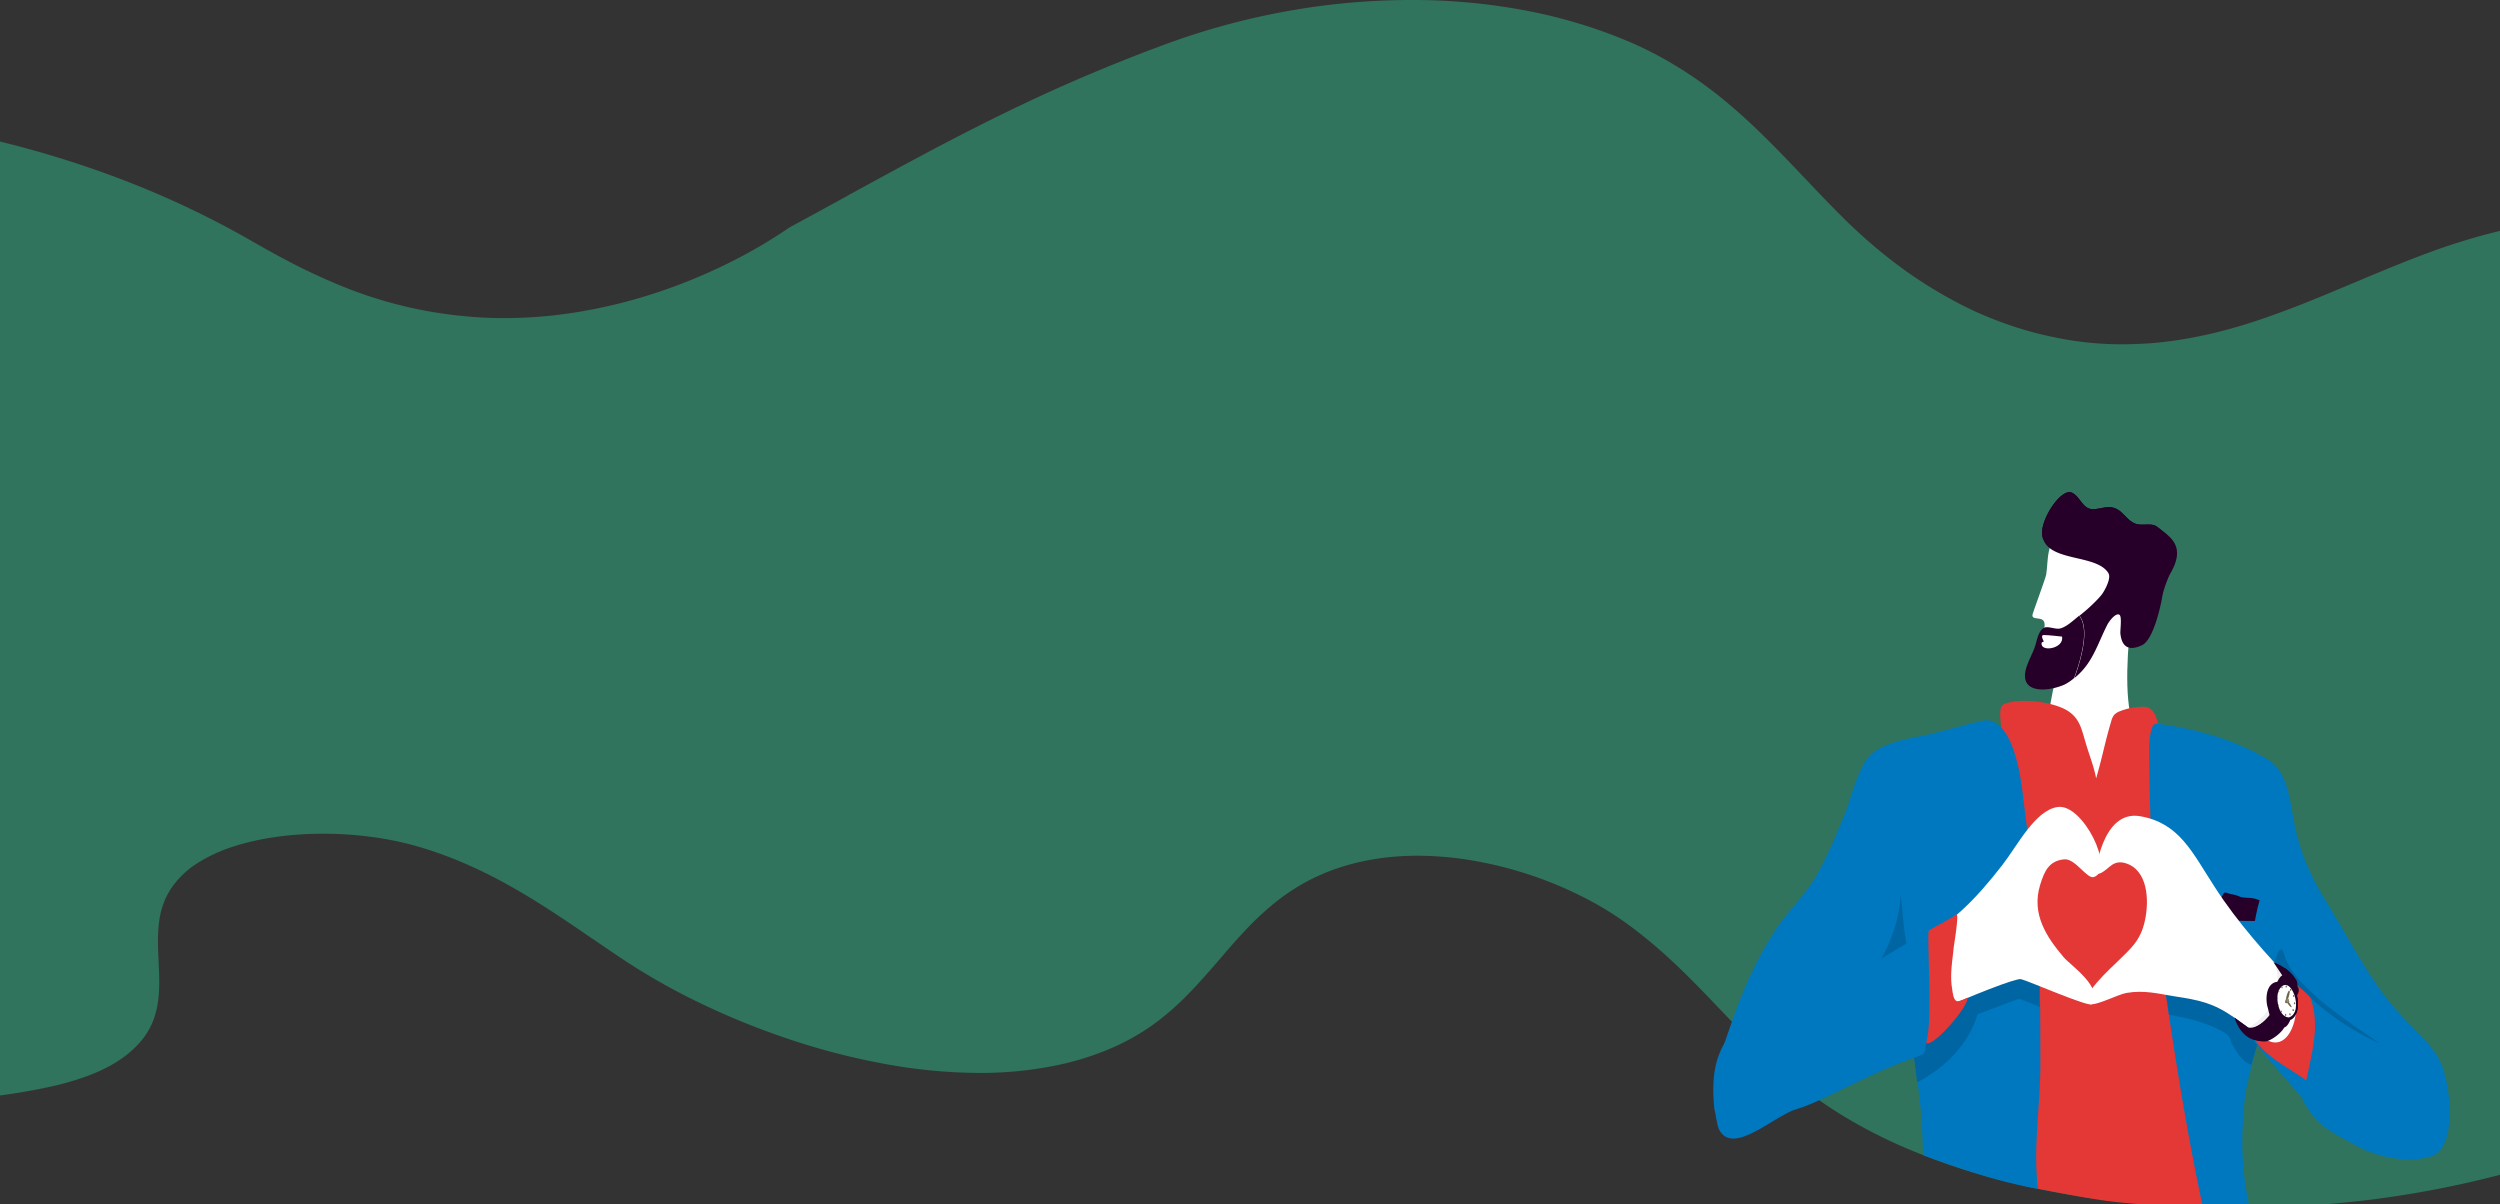 <svg xmlns="http://www.w3.org/2000/svg" viewBox="0 0 1920 925" preserveAspectRatio="none"><rect x="0" y="0" width="1920" height="925" fill="#333333" stroke="none"/><defs><style>.cls-2{fill:#fff}.cls-4{fill:#260028}.cls-5{fill:#e33836}.cls-6{fill:#0078bf}.cls-7{fill:#0066a3}.cls-11{fill:#6e664c}</style></defs><g id="customer_first_HOME" transform="translate(-.3 .003)"><path id="Subtraction_3" fill="#2bd69e" d="M1715.8 927.8h-.1c-4.7 0-10.7 0-17.7-.2 0 0-2.9-.1-5.7-.1-35.2-1-68.4-5-68.4-5a657.457 657.457 0 0 1-87.2-16.2 500.7 500.7 0 0 1-78.9-27.3 388.607 388.607 0 0 1-35.2-18 316.643 316.643 0 0 1-31.8-20.9 381.817 381.817 0 0 1-36.2-31c-11.3-10.8-21.9-22-32.2-32.8l-.1-.1-.2-.2c-10.7-11.2-21.8-22.9-33.5-34-6.3-6-12.3-11.4-18.3-16.5-6.7-5.7-13.2-10.8-19.9-15.7a249.692 249.692 0 0 0-33.9-20.7 300.076 300.076 0 0 0-82.9-27.8 255.793 255.793 0 0 0-44.5-4.1c-21.3 0-41.3 3-59.4 8.9a149.148 149.148 0 0 0-15.7 6 141.329 141.329 0 0 0-14 7.1 161.221 161.221 0 0 0-24.1 17 221.933 221.933 0 0 0-20.4 19.6c-6.5 6.9-12.9 14.3-18.5 20.9-9.1 10.5-18.5 21.4-28.9 31.5a207.546 207.546 0 0 1-16.6 14.5 165.891 165.891 0 0 1-19.2 13 182.288 182.288 0 0 1-27.2 12.8 218.877 218.877 0 0 1-29.3 8.8 287.53 287.53 0 0 1-63.4 6.7 406.582 406.582 0 0 1-73-7 524.4 524.4 0 0 1-72.7-18.8 578.943 578.943 0 0 1-68-27.5 493.938 493.938 0 0 1-58.9-33.2c-8.5-5.6-17.2-11.6-24.2-16.4h-.1c-20-13.7-40.6-27.8-62.7-40.2a370.331 370.331 0 0 0-34.5-17.3 305.37 305.37 0 0 0-38.2-13.8 241.2 241.2 0 0 0-34.8-7.1 283.088 283.088 0 0 0-36.8-2.4c-24.9 0-48.3 3.3-67.9 9.5a118.592 118.592 0 0 0-27.2 12.2 69.383 69.383 0 0 0-19.6 17.4 55.483 55.483 0 0 0-7.7 13.9 61.168 61.168 0 0 0-3.6 14.6c-1.3 10-.9 20.4-.4 30.4v.1c.5 10.3 1 21-.5 31.1a66.306 66.306 0 0 1-3.9 15 56.579 56.579 0 0 1-8.4 14.2 75.694 75.694 0 0 1-12.2 11.8A98.317 98.317 0 0 1 82 820c-10.3 5.3-22.6 9.6-37.4 13.3a441.95 441.95 0 0 1-44.3 8V108.7c21.6 5.3 42.7 11.4 63 18.2 23.3 7.8 46.1 16.6 67.9 26.4a697.754 697.754 0 0 1 63.3 32.3c13.6 7.8 25.2 14.1 36.4 19.7 13.3 6.6 25.8 12.1 38.1 16.9a331.07 331.07 0 0 0 86.7 20.5 313.614 313.614 0 0 0 32.1 1.6 347.949 347.949 0 0 0 61.1-5.5 400.552 400.552 0 0 0 58.2-14.9 429.262 429.262 0 0 0 53.4-22.2 391 391 0 0 0 46.4-27.2c15.5-8.4 30.4-16.5 43.5-23.7l.1-.1.3-.2c40.1-21.9 77.9-42.6 117.3-61.9 21-10.3 41.1-19.6 61.3-28.3 22.4-9.6 44.6-18.5 67.8-27a554.33 554.33 0 0 1 91.5-24.7 535.578 535.578 0 0 1 95.4-8.6 464.072 464.072 0 0 1 88 8.1 387.714 387.714 0 0 1 82.3 25.2c7 3.1 14.1 6.6 20.9 10.3 6.5 3.5 12.9 7.4 19.2 11.4a324.337 324.337 0 0 1 34.1 25.4c21.3 18 40.1 37.8 58.3 57l.1.1c9.6 10.1 19.5 20.5 29.7 30.6a399.161 399.161 0 0 0 40.6 35.1 339.932 339.932 0 0 0 48.7 30.5 264.733 264.733 0 0 0 27.3 12.2 276.2 276.2 0 0 0 29.2 9.5 295.544 295.544 0 0 0 31.1 6.4 258.94 258.94 0 0 0 32.9 2.6h3.9c7.9 0 16-.4 24.1-1 7.7-.7 15.5-1.7 23.3-3a357.02 357.02 0 0 0 44.6-10.6c13-3.9 27-8.9 42.8-15 14.2-5.6 28.4-11.5 42.1-17.3l.3-.1c18-7.6 36.6-15.4 55.3-22.4 10.2-3.8 19.6-7 28.7-9.8 10.3-3.2 20-5.8 29.7-8.1V902a784.769 784.769 0 0 1-100.7 19.4 878.62 878.62 0 0 1-104.8 6.4z" opacity=".4"/><g id="Group_8383" transform="translate(.013 .009)"><g id="Group_8371" transform="translate(239.452 -.009)"><path id="Path_7212" d="M1396.6 547.1c-7.7 37.1-14.9 61.6-37.9 46.2-5.5-3.7-25.9-35-24.9-42 4.9-32.5 9.3-41 8.8-40 4.9-9.7 58.7-71.4 56.5-52.4-2.9 26.4-7.1 62.7-2.5 88.2z" class="cls-2"/><path id="Path_7214" d="M1349.7 524c-.3-3.2-3.9 1.9-4.4.2-2.7-9.3-17.1-10.2-18.4-21.1-.7-5.7 5.4-19.4 4-25-1.3-5.3-10.5-1-9-6.5.5-2 9.9-27.4 10.4-30.3 1.8-10.7-.4-26.8 12.4-31 6.4-2.1 18.9 3.5 24.9 5.2 11.2 3.1 23.1 6 33.8 10.5 24.1 10.1.5 50.4-7.2 67.2 0 0-3.2 14.6-4.2 18.5-.3 1.2-.3 5.2-.1 10.2-13 7.6-21.1 11.1-36.5 14.6-.3-4.1-5.7-11.9-5.7-12.5z" class="cls-2"/><path id="Path_7215" d="M1405.9 495.5c-9 4.2-15.3 2.6-16.6-8.8-.3-2.4 1.4-13.4-.8-14.6-3.1-1.7-8.4 5.8-9.4 8a.31.31 0 0 0-.1.2c-7.7 15.3-11.2 29.4-25.1 40.5 1.8-4.6 3.2-9.4 4.5-13.9 2.6-10 5.9-25.5-.5-34.1a15.752 15.752 0 0 0 1.9-1.5c4.4-3.4 13-11.5 15.7-15.4a40.771 40.771 0 0 0 3.2-5.8c1.6-3.6 2.8-7.6 1.4-9.9-9.3-15.5-49-7.7-50.9-30-1-11.7 14.7-35.8 23-31.8 5.9 2.8 8.1 11.7 14.6 12.5 5.6.7 11.1-2.4 16.7-1.1 7.4 1.8 9.8 8.7 16.3 11.9 5.7 2.9 12.9-.8 17.8 2.9 7.2 5.5 13.4 11.4 13.1 22.8-.3 9.2-7.7 20.4-9.4 31.7-1.4 8-7 32.5-15.4 36.4z" class="cls-4"/><path id="Path_7216" d="M1352.1 378.4c5.9 2.8 8.1 11.7 14.6 12.5 5.6.7 11.1-2.4 16.7-1.1 7.4 1.8 9.8 8.7 16.3 11.9 5.7 2.9 12.9-.8 17.8 2.9 10.8 8.3 25.6 15.9 4.9 43.7-.2-.2-.3-.5-.5-.7a102.915 102.915 0 0 0-32.7-30.1c-17.1-10.5-37.4-6.5-56.3-3.9a9.179 9.179 0 0 0-2.8.9 15.691 15.691 0 0 1-.9-4.3c-1.1-11.7 14.6-35.7 22.9-31.8z" class="cls-4"/><path id="Path_7217" d="M1317.4 511.7c1.9-5.5 4.7-10.3 6.5-15.8 1.3-4.1 2.4-11.6 6.9-13.8 3-1.4 8.7 1.4 12.1.6 5.3-1.3 10.6-6.6 14.8-9.9 6.4 8.7 3.1 24.1.5 34.1-1.3 4.7-2.8 9.4-4.5 13.9a35.682 35.682 0 0 1-7.4 5c-13.6 5.9-36.1 7.1-28.9-14.1z" class="cls-4"/><path id="Path_7218" d="M1330.3 487.7c3-.1 14.2 1.2 14.2 1.2 1.8 9.4-17.2 12.4-15.7 4.6l1.7-.9c0 .1-2.9-4.8-.2-4.9z" class="cls-2"/></g><path id="Path_7219" d="M1537 557.3c-.4-6.9-1.9-14.9 2.6-16.6 13.3-5.2 38.3-1.4 48.7 5.2 9.2 5.9 10.6 13.9 13.7 24.3 2.3 8.1 6.8 19.6 8.1 27.6 4.7-15.9 6.9-28.3 11.7-44.2a12.384 12.384 0 0 1 2.1-4.5 11.5 11.5 0 0 1 4.8-3 47.492 47.492 0 0 1 18.3-3.3c14.1.2 12.2 31.3 12 40.5l33.4 344.1c-22.7-.8-40.9-1.8-62.5-3.8-20.5-1.8-48.5-7.8-64.8-10.7-2.7-32.6-11.2-134-13.9-166.6-6.9-83.6-13.9-167.9-14.1-170.4v-18.6z" class="cls-5"/><g id="Group_8372" transform="translate(334.786 177.719)"><path id="Path_7220" d="M1389.1 670.2c1.6-19.8 9.2-37.9 11.1-57.6 2.3-23.1-2.4-47.9-6-70.7 19.1 28.9 40.3 52.6 68.9 68.6 25.9 14.6 48.7 22.4 76.9 28.1-4.7-10.9-14.4-19.9-22.2-28-5.3-5.5-11.5-11.9-15.7-17-18.8-22.5-33.7-52.4-49.4-77.8-12.8-20.5-21.3-39.7-25.7-64-3.1-16.6-5.1-37.2-19.6-46.1-24.4-15-55.8-23.8-84-27.5a4.424 4.424 0 0 0-3.2.3 5.133 5.133 0 0 0-2.1 3.1c-2.1 6.7-2.2 13.9-2.1 20.9.7 54.5 2.7 110.3 10.2 164.2 7.9 56.9 18.9 126.8 31.2 182.9 5.9 0 11.9.3 17.8.4 6 0 12-.2 18-.2-7.8-34.6-5.6-61.3-4.1-79.6z" class="cls-6"/><path id="Path_7221" d="M1331.3 601.6c14.2 2.6 29.5 6 42 13.4a13.861 13.861 0 0 1 3.1 2.3c1.6 1.8 2 4.2 3.1 6.3s2.3 4.2 3.6 6.2c2.5 3.9 6.7 9 11.5 10.2l12.6-43.9-82.3-38.4z" class="cls-7"/><path id="Path_7222" d="M1365.3 387.3a4.349 4.349 0 0 0-.4-.7c-.1.2.1.5.4.7z" class="cls-6"/></g><path id="Path_7223" d="M1707.7 686.7c-2.1 3.3-5.1 12.1-5.6 19.8 9.2.5 20.5.8 29.9.8a28.789 28.789 0 0 0 .7-3.6l.8-3.7q.75-3.6 1.8-7.2a3.579 3.579 0 0 1 .4-1.1v-.1a.1.1 0 0 0-.1-.1c-2.8-1.5-5.8-1.8-9-2a27.152 27.152 0 0 1-4.9-.5c-1.6-.4-3.2-1.3-4.9-1.7-1.5-.4-3.1-.5-4.5-1a22.509 22.509 0 0 0-2.4-.8 1.967 1.967 0 0 0-2.2 1.2" class="cls-4"/><g id="Group_8373" transform="translate(4.086 175.209)"><path id="Path_7224" d="M1518 378.4c-12.2 2.7-28 7.6-40.5 10.4-12.3 2.8-39.2 6.1-48 19.6-8.7 13.4-11.8 30.7-18.1 45.5-7.4 17.3-9.6 23.6-18.3 40.1-9.1 17.3-23.4 29.5-33.7 45.6-21.4 33.4-30.1 60.6-43.3 99.8 1.8-5.2 23.4-9 27.4-10.4 13-4.4 26.1-8.6 39.2-12.9 37.7-12.4 51.7-27.4 79-60.4 1.3 30.1 1.9 61.5 6 91.3 3.9 28.7 4.6 36 5.4 64.9 0 0 20.1 7.7 44.9 15.3a404.108 404.108 0 0 0 43.3 10.7c-3.8-32.5 2-64.3 1.9-97-.1-81.9-.3-104-13-201.8-.3 0-4.5-66.9-32.2-60.7z" class="cls-6"/><path id="Path_7225" d="M1562.7 597c0 .1-.2 1.3-.2 1.3-4.5-2.5-9.1-4-14-5.8a4.192 4.192 0 0 0-1.6-.4 5.449 5.449 0 0 0-2.2.5l-28.5 10.7a2.383 2.383 0 0 0-1.1.6 3.1 3.1 0 0 0-.6 1.3c-6.8 21.6-23.6 38.5-43.1 49.3-.9.5-1.9 1-2.8 1.5l-6.6-53.4 100.5-40.2V594a15.15 15.15 0 0 1 .2 3z" class="cls-7"/></g><g id="Group_8374" transform="translate(411.02 410.112)"><path id="Path_7227" d="M1359.3 437.3c1.9-3.5-50-53.6-42.5-59 5.9-3.7 64.1 32.4 63.9 33.4-8.3 9.6-13.4 15.6-21.4 25.6z" class="cls-6"/></g><path id="Path_7228" d="M1826.9 800.9c-1.4-2.8-64.5-39-71.9-66.8s-18.5 70.1-18.5 70.1z" class="cls-7"/><path id="Path_7229" d="M1460 687.2c1 8.7 1.8 17.3 2.6 25.9.2 2 3.5 19.1 2 20.2l-31.8 23.6c14.1-21.3 25.9-43.9 27.2-69.7z" class="cls-7"/><g id="Group_8375" transform="translate(98.906 241.559)"><path id="Path_7230" d="M1704.2 550.4c-8.4-4.7-67.6-57.5-101.7-110.4-17.7-27.3-27.3-49.4-57.4-54.7-29.8-5.3-34.5 44.6-34.6 44.6 9.6-.2 11.4-12 23.1-8.6 17.3 5.1 18.5 28.3 15.1 44-3.4 16.3-12 22.5-22 32.5-1.2 1.2-32 29.1-20.5 31.8 5.4 1.3 21.8-7.5 28.3-8.6 13.6-2.3 24 .5 36.9 2.6 19.3 3 29.5 4.9 46.2 16.5 8.1 5.7 90.3 65 89.3 68.3-1.1-19.3-2-38.7-2.7-58z" class="cls-2"/><path id="Path_7231" d="M1316 520.7c-1.5-4.2 51.1-35.5 57.1-38.7 27.3-14.3 45.1-32.3 65.9-59 11.6-14.8 25.3-42.4 42.7-44.8 19.4-2.8 44.3 48.2 27.8 53.8-5.3 1.8-14.2-14.4-22.8-13.6-11.4 1.1-15.1 8.5-18.5 19.7-6.9 22.5 5.2 40.3 18.1 55.5 5.3 6.2 30.9 23.5 21.7 36-2 2.7-48.2-17.6-54.5-19.2-7-1.8-137.1 52.6-133.4 66.7-1.5-18.5-2.9-38-4.1-56.4z" class="cls-2"/></g><path id="Path_7232" d="M1509.6 767a15.389 15.389 0 0 1 1.9-.8c.1 8-30.4 42.7-32.8 33.6-.7.1-1.8-56.7-1.6-59.6.4-6.9-1-18 2.8-23.8 1.8-2.8 12.5-7.2 23.1-14.2 1.8.8-2.1 23.5-2.3 25.7-1 10.1-2.9 20.5-1.3 30.7.6 3.8 1.1 10.9 4.9 10.3a25.831 25.831 0 0 0 5.3-1.9z" class="cls-5"/><path id="Path_7233" d="M1480.5 796.5c3.6-16.6-.2-75.4 1-82-7 3.5-70.3 43.5-91.4 52.4-2.4 1-4.1 1.7-5 2-24.2 8-31.4-2.7-51.5 20-15.1 17.2-19.5 34.1-16.7 62.8 1.2 3.6 1.9 12.9 3.9 16.3 10.9 19.5 42.1-11.2 59.4-16.3 9.2-2.7 17.9-7 26.5-11.1 11.1-5.3 21.9-10.7 33.1-15.9 11.1-5.2 22.5-9.5 34-13.7 2.2-.8 3.7-1.1 4.6-3.3 1-3.5 1.3-7.6 2.1-11.2z" class="cls-6"/><path id="Path_7234" d="M1781.3 825.2c2.1-11.7 2.8-34.1-.2-45.6-4.6-17.6-14.4-18.5-26-31.9 17.6 20.4 5.8 62.3-13.8 51a74.1 74.1 0 0 1-6.5-3.9c-2.4-1.7-4.2-3-7.4-5.4 8.8 25.6 42.1 33.1 57.3 52.4 4.2-2.5-4.1-13.8-3.4-16.6z" class="cls-5"/><path id="Path_7235" d="M1874.8 816.2c-36.5-7.2-70.8-23.1-100-49.8 6.6 18.9 2.2 37.6-1.7 55.7-4.7 21.8-6.9 20.8 3 34.1 8.4 11.5 23.8 17.9 35.6 24.5 14.7 8.2 39.4 13 56.4 7.1 18.9-6.5 14.9-53.2 6.7-71.6z" class="cls-6"/><path id="Path_7236" d="M1764.5 757.6c2.8 2 .4 6.9-1.3 8.5-2-1.9-1-3.3-.7-5.5z" class="cls-4"/><path id="Path_7237" fill="#050505" d="M1747.1 739.2s12.4 29.7-19.7 50c-2.8 1.8 21.4 2.8 21.5 2.3s13.4-38 12-40.9-13.8-11.4-13.8-11.4z" opacity=".06"/><path id="Path_7238" d="M1764.2 753.3a29.345 29.345 0 0 0-9.4-10.1c1.9 3.3 2.8 7-1 9.4 2.8 3.7 5.3 8.5 9.5 10.6 0 0 1.8-2.1 1.4-7.1a8.674 8.674 0 0 0-.5-2.8z" class="cls-4"/><path id="Path_7239" d="M1759.3 783.2c-4.2 10.4-9.7 5-3.5-2.3z" class="cls-4"/><path id="Path_7240" fill="#2bd69e" d="M1756.1 783.8c-1.2 4.3-4.6 8.3-6 2.4l1.6-2.9.7-.3z"/><path id="Path_7241" d="M1741.9 773.9c-1.9-6.5-1.5-18.8 7.4-19.9.7-1.5 2.2-4.2 3.8-4.9l-5.7-8.5-1.1-1.6a36.374 36.374 0 0 1 10.7 6 9.472 9.472 0 0 1 .5 4.1c.6.9-.1 2.8-.7 4.7 5.8 2.2 7.9 10.1 8.2 15.5.5 9.5-10.4 22.9-19.6 11.8-4.9 6.7-16.2 15-24.3 8.5a17.04 17.04 0 0 1-4.7-8.1l9.5 6.9c.3.3.8.5.9.7 6 1.3 12.1-4.3 15.5-8.3l1-1.3c0 .1-1.8-7.6-1.4-5.6z" class="cls-4"/><path id="Path_7242" d="M1754.4 783.5c-3-2.3-5.4-3.6-6.3-7.6-6.1 7.9-25.9 25-31.6 5.6 6.9 23.6 31.6 23.3 38.3 2.4 0-.1-.1-.3-.4-.4z" class="cls-4"/><path id="Path_7244" d="M1740.2 799.8c-8 .8-16.2-5.9-8.9-9.6a47.5 47.5 0 0 0 16.8-13.7c.8 3.7 4.5 6.5 6.9 7.8 2 1 .6 2.3.3 3.3-1.9 5.4-11 11.8-15.1 12.2z" class="cls-4"/><path id="Path_7245" d="M1763.7 778.4c-6.7 15.7-21.3-9.4-15.2-19.8 9.3-16 19.3 10.2 15.2 19.8z" class="cls-4"/><path id="Path_7246" d="M1764.2 777.5c-6.1 14.1-19.7-8.6-14-18.2 8.7-14.5 17.8 9.2 14 18.2z" class="cls-4"/><path id="Path_7247" d="M1758.1 781.4c-10-.5-12.8-25.9-1.6-25.7 10.1.3 12.3 26.3 1.6 25.7z" class="cls-4"/><path id="Path_7248" d="M1758.1 781.4c-8.2-.4-10.7-16.2-7.3-21.5 8.5-13.8 19.8 17.6 7.3 21.5z" class="cls-2"/><path id="Path_7249" d="M1758 769.5c-.5-.6 3.3 4.1 2 4-1.1-.1-2.6-2.7-3.2-3.4z" class="cls-11"/><path id="Path_7250" d="M1757.5 767.3c-.2.5 2.2-6.2 1-6.5s-2.4 5.2-2.6 6.1z" class="cls-11"/><path id="Path_7251" d="M1757.3 770.1c3.1-.2-1-3.9-.8-3.3-.3-.8-3.1 5.1.8 3.3z" class="cls-11"/><path id="Path_7252" fill="#968b68" d="M1758 769.5c-1.6.6-2.2-.1-1.6-2.2 1.6-.7 2.2.1 1.6 2.2z"/><g id="Group_8382" transform="translate(433.441 378.783)"><g id="Group_8376" transform="translate(2.391 2.688)"><path id="Path_7253" d="M1324.1 379.3c-.9.4-1.2-.1-.9-1.2q1.35-.45.9 1.2z" class="cls-11"/><path id="Path_7254" d="M1316.8 396.2a9.132 9.132 0 0 1-.8-1.3c.3-.8 1.6.5.8 1.3z" class="cls-11"/></g><g id="Group_8377" transform="translate(.531 7.261)"><path id="Path_7255" d="M1328.1 379.7c-.8-.3-1-.9-.5-1.7.8.3 1 .9.5 1.7z" class="cls-11"/><path id="Path_7256" d="M1316.4 386.9a9.365 9.365 0 0 1-.4-1.6 1.065 1.065 0 0 1 .4 1.6z" class="cls-11"/></g><g id="Group_8378" transform="translate(0 8.961)"><path id="Path_7257" d="M1329 383.7c-.7-.7-.7-1.3.1-1.8.7.7.7 1.3-.1 1.8z" class="cls-11"/><path id="Path_7258" d="M1316 379.7V378a1.116 1.116 0 0 1 .1 1.6.1.1 0 0 1-.1.1z" class="cls-11"/></g><g id="Group_8379" transform="translate(.423 3.753)"><path id="Path_7259" d="M1327.3 393.9c-.6-1.1-.4-1.5.6-1.4.6 1.1.4 1.5-.6 1.4z" class="cls-11"/><path id="Path_7260" d="M1316.2 379.5c-.3-.5-.2-1 .4-1.5.6.4.1 2.3-.4 1.5z" class="cls-11"/></g><g id="Group_8380" transform="translate(2.85 .495)"><path id="Path_7261" d="M1322.2 400c-.1-1.3.2-1.5 1-.6.1 1.3-.2 1.5-1 .6z" class="cls-11"/><path id="Path_7262" d="M1316 379.2c-.1-1.3.2-1.5 1-.6.1 1.3-.2 1.5-1 .6z" class="cls-11"/></g><g id="Group_8381" transform="translate(5.686)"><path id="Path_7263" d="M1316 400.5c.5-1.1.8-1 1.1.3-.5 1.2-.8 1-1.1-.3z" class="cls-11"/><path id="Path_7264" d="M1316.4 378.7c.5-1.1.8-1 1.1.3-.5 1.1-.8 1-1.1-.3z" class="cls-11"/></g></g></g></g></svg>